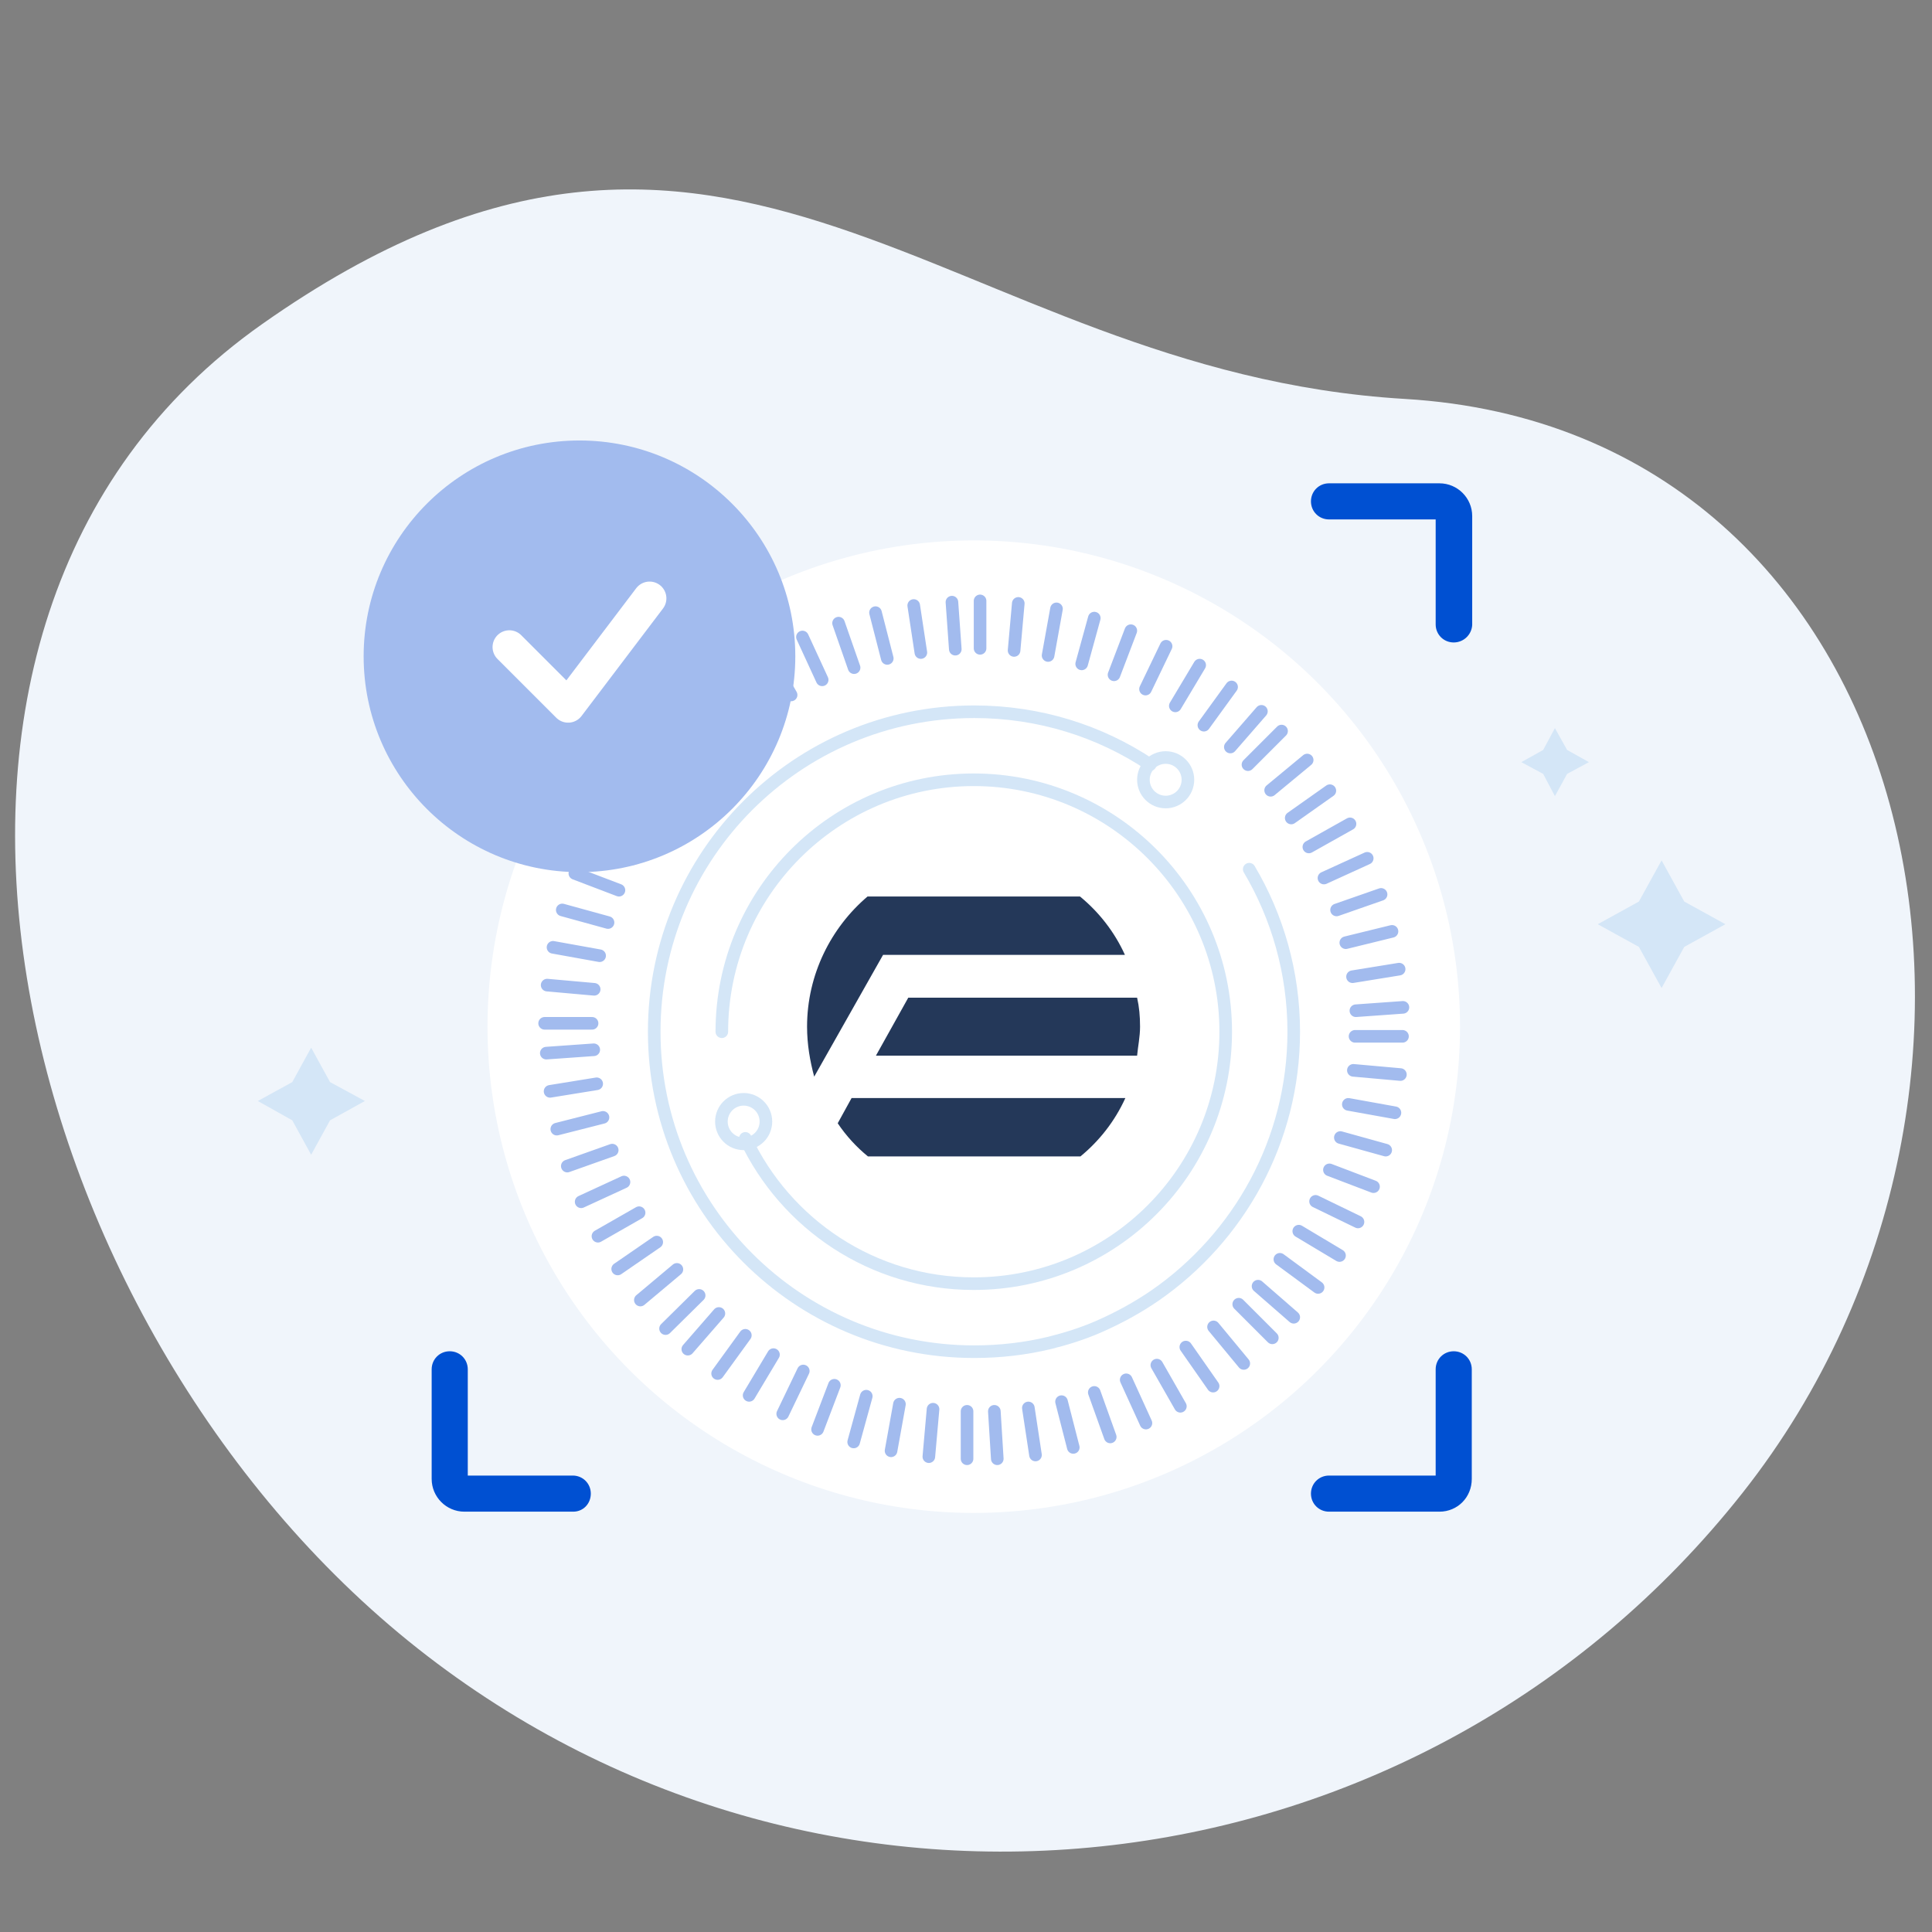 <svg version="1.1" id="Calque_1" xmlns="http://www.w3.org/2000/svg" xmlns:xlink="http://www.w3.org/1999/xlink" x="0" y="0" viewBox="0 0 460.1 460.1" xml:space="preserve" enable-background="new 0 0 460.1 460.1"><rect x="0" y="0" width="460.1" height="460.1" fill="#808080" stroke="none"/><style type="text/css">.st0{fill:#f0f5fb}.st1{fill:#fff}.st2,.st3{fill:none;stroke:#d4e6f7;stroke-width:3;stroke-linecap:round;stroke-linejoin:round;stroke-miterlimit:10}.st3{stroke:#a2bbee}.st4{fill:url(#SVGID_1_)}.st5{fill:#66bfee}.st6{fill:#0050d2}.st7{fill:#243859}.st8{fill:url(#SVGID_2_)}.st9{fill:#d4e6f7}.st10{fill:#a2bbee}.st11{fill:none;stroke:#fff;stroke-width:8;stroke-linecap:round;stroke-linejoin:round;stroke-miterlimit:10}</style><path class="st0" d="M415,355.5c-76.9,97.4-218.1,114-315.5,37.1S-39,148.6,62.4,77.2C174-1.5,225.3,88.5,334.5,95	C458.3,102.3,491.9,258.1,415,355.5z"/><circle class="st1" cx="231.9" cy="244.5" r="115.8"/><g><path class="st2" d="M177.5,271.1c9.6,20.4,30.3,34.6,54.4,34.6c33.2,0,60-26.9,60-60s-26.9-60-60-60s-60,26.9-60,60"/><g><line class="st3" x1="233.4" y1="154.4" x2="233.4" y2="143.1"/><line class="st3" x1="297.2" y1="182.1" x2="305.2" y2="174.1"/><line class="st3" x1="322.7" y1="246.8" x2="334" y2="246.8"/><line class="st3" x1="295" y1="310.6" x2="303" y2="318.6"/><line class="st3" x1="230.3" y1="336.1" x2="230.3" y2="347.4"/><line class="st3" x1="166.5" y1="308.5" x2="158.5" y2="316.4"/><line class="st3" x1="141" y1="243.7" x2="129.7" y2="243.7"/><line class="st3" x1="168.7" y1="179.9" x2="160.7" y2="172"/></g><g><line class="st3" x1="241.5" y1="154.9" x2="242.5" y2="143.7"/><line class="st3" x1="302.6" y1="188.2" x2="311.3" y2="181"/><line class="st3" x1="322.3" y1="254.9" x2="333.5" y2="255.9"/><line class="st3" x1="289" y1="316" x2="296.2" y2="324.7"/><line class="st3" x1="222.2" y1="335.6" x2="221.2" y2="346.9"/><line class="st3" x1="161.2" y1="302.3" x2="152.5" y2="309.6"/><line class="st3" x1="141.5" y1="235.6" x2="130.3" y2="234.6"/><line class="st3" x1="174.8" y1="174.5" x2="167.6" y2="165.9"/></g><g><line class="st3" x1="249.6" y1="156.1" x2="251.6" y2="145"/><line class="st3" x1="307.5" y1="194.8" x2="316.7" y2="188.3"/><line class="st3" x1="321.1" y1="263" x2="332.2" y2="265"/><line class="st3" x1="282.4" y1="320.8" x2="288.9" y2="330.1"/><line class="st3" x1="214.2" y1="334.4" x2="212.2" y2="345.5"/><line class="st3" x1="156.4" y1="295.8" x2="147.1" y2="302.2"/><line class="st3" x1="142.8" y1="227.6" x2="131.7" y2="225.6"/><line class="st3" x1="181.4" y1="169.7" x2="175" y2="160.5"/></g><g><line class="st3" x1="257.6" y1="158.1" x2="260.6" y2="147.2"/><line class="st3" x1="311.7" y1="201.7" x2="321.5" y2="196.2"/><line class="st3" x1="319.2" y1="270.9" x2="330" y2="273.9"/><line class="st3" x1="275.5" y1="325.1" x2="281.1" y2="334.9"/><line class="st3" x1="206.3" y1="332.5" x2="203.3" y2="343.4"/><line class="st3" x1="152.2" y1="288.8" x2="142.4" y2="294.4"/><line class="st3" x1="144.8" y1="219.7" x2="133.9" y2="216.7"/><line class="st3" x1="188.4" y1="165.5" x2="182.8" y2="155.7"/></g><g><line class="st3" x1="265.3" y1="160.7" x2="269.3" y2="150.2"/><line class="st3" x1="315.3" y1="209.1" x2="325.6" y2="204.4"/><line class="st3" x1="316.6" y1="278.6" x2="327.1" y2="282.6"/><line class="st3" x1="268.2" y1="328.6" x2="272.9" y2="338.9"/><line class="st3" x1="198.7" y1="329.9" x2="194.7" y2="340.4"/><line class="st3" x1="148.6" y1="281.5" x2="138.4" y2="286.2"/><line class="st3" x1="147.4" y1="212" x2="136.9" y2="208"/><line class="st3" x1="195.8" y1="161.9" x2="191.1" y2="151.7"/></g><g><line class="st3" x1="272.8" y1="164.1" x2="277.7" y2="153.9"/><line class="st3" x1="318.3" y1="216.7" x2="328.9" y2="213"/><line class="st3" x1="313.3" y1="286.1" x2="323.4" y2="291"/><line class="st3" x1="260.6" y1="331.6" x2="264.4" y2="342.2"/><line class="st3" x1="191.3" y1="326.5" x2="186.4" y2="336.7"/><line class="st3" x1="145.8" y1="273.9" x2="135.1" y2="277.7"/><line class="st3" x1="150.8" y1="204.5" x2="140.6" y2="199.7"/><line class="st3" x1="203.4" y1="159" x2="199.7" y2="148.4"/></g><g><line class="st3" x1="279.9" y1="168.1" x2="285.7" y2="158.4"/><line class="st3" x1="320.5" y1="224.5" x2="331.5" y2="221.8"/><line class="st3" x1="309.3" y1="293.2" x2="319" y2="299"/><line class="st3" x1="252.8" y1="333.8" x2="255.6" y2="344.7"/><line class="st3" x1="184.2" y1="322.6" x2="178.4" y2="332.3"/><line class="st3" x1="143.6" y1="266.1" x2="132.6" y2="268.9"/><line class="st3" x1="154.8" y1="197.5" x2="145.1" y2="191.7"/><line class="st3" x1="211.3" y1="156.8" x2="208.5" y2="145.9"/></g><g><line class="st3" x1="286.7" y1="172.7" x2="293.3" y2="163.6"/><line class="st3" x1="322.1" y1="232.6" x2="333.2" y2="230.8"/><line class="st3" x1="304.8" y1="299.9" x2="313.9" y2="306.6"/><line class="st3" x1="244.9" y1="335.3" x2="246.6" y2="346.5"/><line class="st3" x1="177.5" y1="318" x2="170.9" y2="327.1"/><line class="st3" x1="142.1" y1="258.1" x2="131" y2="259.9"/><line class="st3" x1="159.4" y1="190.7" x2="150.3" y2="184.1"/><line class="st3" x1="219.3" y1="155.4" x2="217.6" y2="144.2"/></g><g><line class="st3" x1="293" y1="177.9" x2="300.4" y2="169.4"/><line class="st3" x1="322.9" y1="240.7" x2="334.1" y2="239.9"/><line class="st3" x1="299.6" y1="306.3" x2="308.1" y2="313.7"/><line class="st3" x1="236.8" y1="336.1" x2="237.5" y2="347.4"/><line class="st3" x1="171.2" y1="312.8" x2="163.8" y2="321.3"/><line class="st3" x1="141.4" y1="250" x2="130.1" y2="250.8"/><line class="st3" x1="164.6" y1="184.5" x2="156.1" y2="177.1"/><line class="st3" x1="227.5" y1="154.6" x2="226.7" y2="143.4"/></g><path class="st2" d="M297.5,207c6.7,11.3,10.6,24.6,10.6,38.7c0,26-13.1,49-33,62.8c-4.2,2.9-8.8,5.4-13.6,7.5 c-3.7,1.6-7.5,2.8-11.5,3.8c-5.8,1.4-11.8,2.1-18,2.1c-42.1,0-76.2-34.1-76.2-76.2s34.1-76.2,76.2-76.2c15.5,0,29.9,4.6,41.9,12.6"/><circle class="st2" cx="277.6" cy="185.7" r="5.3"/><circle class="st2" cx="177.1" cy="267.1" r="5.3"/></g><linearGradient id="SVGID_1_" gradientUnits="userSpaceOnUse" x1="236.69" y1="244.47" x2="236.69" y2="244.47"><stop offset="0" stop-color="#0095E2"/><stop offset="1" stop-color="#00AEDF"/></linearGradient><path class="st4" d="M236.7,244.5"/><g><g><path class="st5" d="M107.2,153c-2.4,0-4.3-1.9-4.3-4.3v-25.9c0-4.3,3.5-7.8,7.8-7.8h25.9c2.4,0,4.3,1.9,4.3,4.3s-1.9,4.3-4.3,4.3 h-25v25C111.5,151.1,109.6,153,107.2,153z"/></g><g><path class="st6" d="M136.5,360h-25.9c-4.3,0-7.8-3.5-7.8-7.8v-26.1c0-2.4,1.9-4.3,4.3-4.3c2.4,0,4.3,1.9,4.3,4.3v25.3h25 c2.4,0,4.3,1.9,4.3,4.3S138.9,360,136.5,360z"/></g><g><path class="st6" d="M342.8,360h-26.3c-2.4,0-4.3-1.9-4.3-4.3s1.9-4.3,4.3-4.3h25.4v-25.3c0-2.4,1.9-4.3,4.3-4.3 c2.4,0,4.3,1.9,4.3,4.3v26.1C350.5,356.6,347.1,360,342.8,360z"/></g><g><path class="st6" d="M346.2,153c-2.4,0-4.3-1.9-4.3-4.3v-25h-25.4c-2.4,0-4.3-1.9-4.3-4.3s1.9-4.3,4.3-4.3h26.3 c4.3,0,7.8,3.5,7.8,7.8v25.9C350.5,151.1,348.6,153,346.2,153z M342.8,123.7L342.8,123.7L342.8,123.7z"/></g></g><g><path class="st7" d="M208.6,251.4h62.2c0.2-2.2,0.7-4.5,0.7-6.9c0-2.5-0.2-4.7-0.7-6.9h-54.5L208.6,251.4z"/><path class="st7" d="M199.5,267.5c2,3,4.5,5.7,7.2,7.9h50.6c4.5-3.7,8.2-8.4,10.7-13.9h-65.2L199.5,267.5z"/><path class="st7" d="M267.9,227.4c-2.5-5.5-6.2-10.2-10.7-13.9h-50.6c-8.7,7.4-14.4,18.6-14.4,31c0,4.2,0.7,8.2,1.7,11.9l16.4-29 L267.9,227.4z"/></g><linearGradient id="SVGID_2_" gradientUnits="userSpaceOnUse" x1="104.322" y1="263.828" x2="104.322" y2="263.828"><stop offset="0" stop-color="#0095E2"/><stop offset="1" stop-color="#00AEDF"/></linearGradient><path class="st8" d="M104.3,263.8"/><polygon class="st9" points="74.1,249.5 78.6,257.7 86.9,262.2 78.6,266.8 74.1,275 69.6,266.8 61.4,262.2 69.6,257.7"/><g><polygon class="st9" points="395.7,204.9 401.1,214.7 410.9,220.1 401.1,225.5 395.7,235.3 390.3,225.5 380.5,220.1 390.3,214.7"/><polygon class="st9" points="370.3,173.4 373.2,178.6 378.4,181.5 373.2,184.3 370.3,189.6 367.5,184.3 362.3,181.5 367.5,178.6"/></g><g><circle class="st10" cx="138" cy="156.3" r="51.4"/><polyline class="st11" points="121.3,154.1 135.3,168.1 154.7,142.5"/></g></svg>